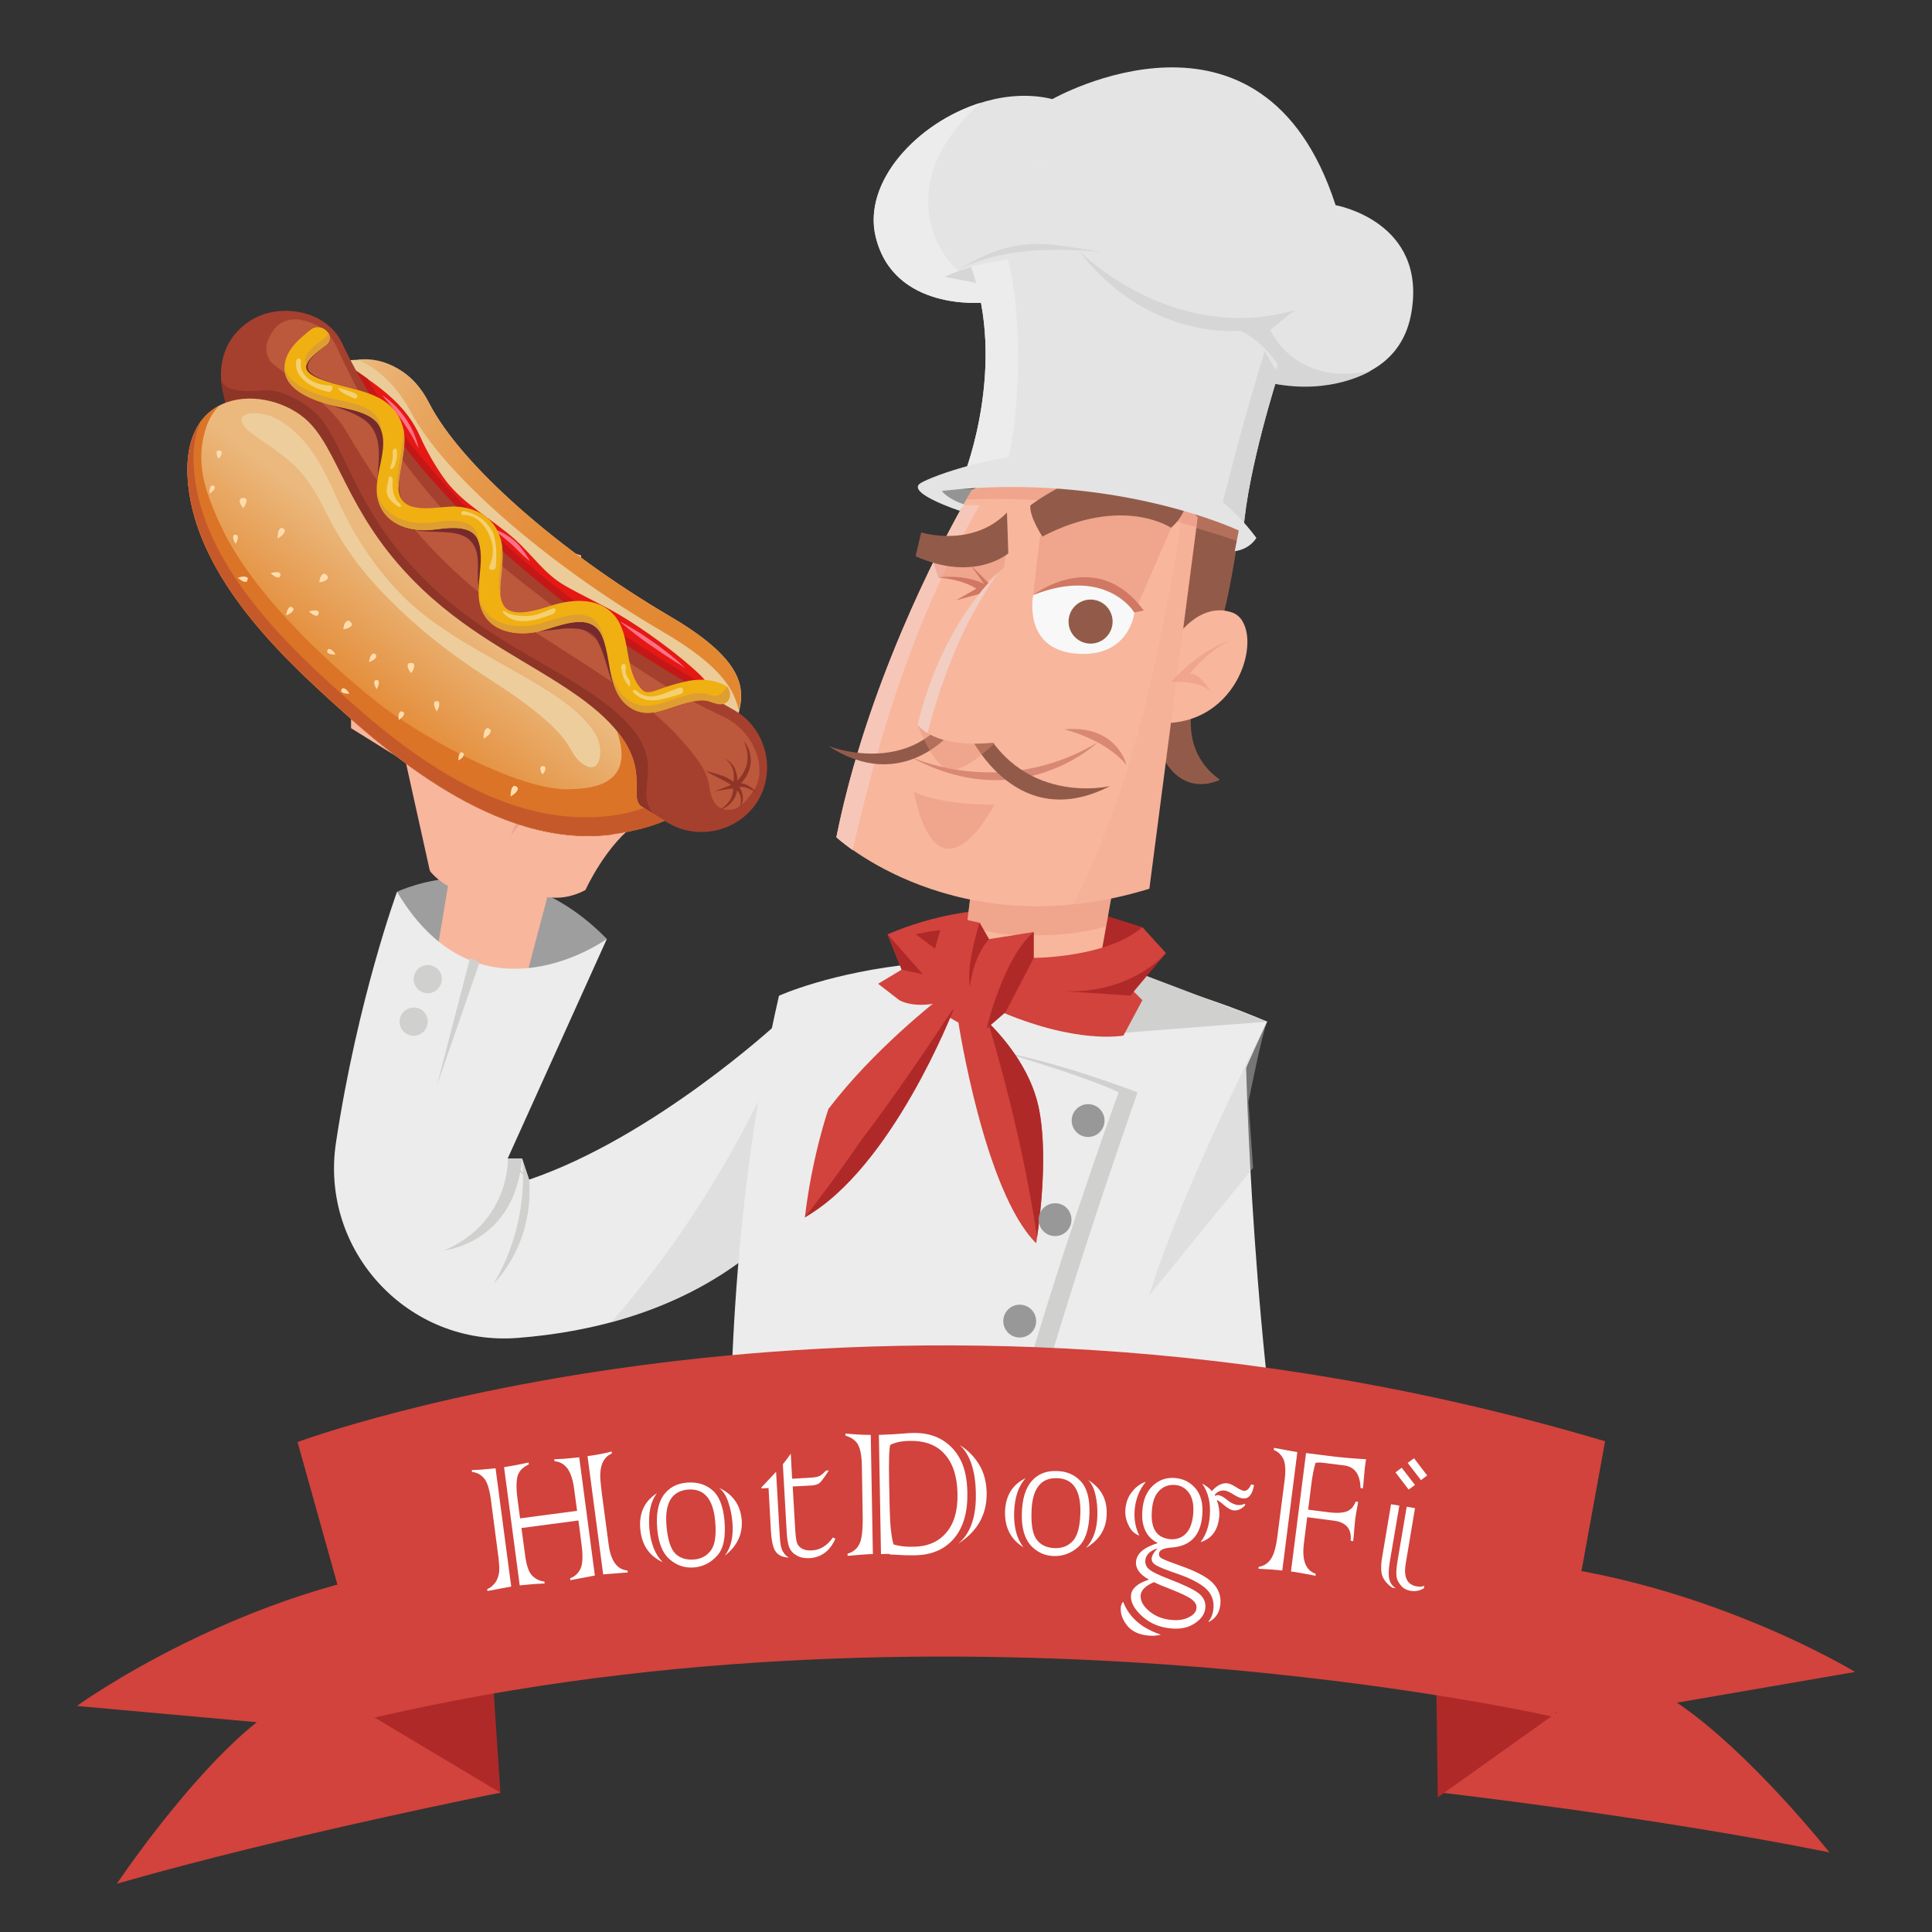 <?xml version="1.0" encoding="utf-8"?>
<!-- Generator: Adobe Illustrator 24.0.1, SVG Export Plug-In . SVG Version: 6.00 Build 0)  -->
<svg version="1.1" id="Layer_1" xmlns="http://www.w3.org/2000/svg" xmlns:xlink="http://www.w3.org/1999/xlink" x="0px" y="0px"
	 width="1000px" height="1000px" viewBox="0 0 1000 1000" style="enable-background:new 0 0 1000 1000;" xml:space="preserve">
<rect x="0" y="0" width="1000" height="1000" fill="#333333" stroke="none"/>
<style type="text/css">
	.st0{fill:#ECECEC;}
	.st1{fill:#9E9E9E;}
	.st2{fill:#F8B69D;}
	.st3{opacity:0.43;fill:#D0D0CF;}
	.st4{fill:#D0D0CF;}
	.st5{fill:#D1433C;}
	.st6{fill:#B02929;}
	.st7{opacity:0.42;fill:#E48E77;}
	.st8{fill:#E4E4E4;}
	.st9{fill:#925B49;}
	.st10{fill:#939494;}
	.st11{opacity:0.11;fill:#E48E77;}
	.st12{fill:#F6C7B9;}
	.st13{fill:#F8F8F8;}
	.st14{fill:#D6D6D6;}
	.st15{fill:#D98875;}
	.st16{fill:#D07863;}
	.st17{fill:#F2CDC2;}
	.st18{fill:#989898;}
	.st19{fill:#EDA790;}
	.st20{fill:#F4CCC2;}
	.st21{fill:#FFFFFF;}
	.st22{fill:#EBCB98;}
	.st23{fill:url(#SVGID_1_);}
	.st24{fill:url(#SVGID_2_);}
	.st25{fill:url(#SVGID_3_);}
	.st26{fill:#E51813;}
	.st27{fill:#C41818;}
	.st28{fill:#FF7189;}
	.st29{fill:#A5402E;}
	.st30{fill:#8E3527;}
	.st31{fill:#BC583C;}
	.st32{fill:url(#SVGID_4_);}
	.st33{fill:#DB7427;}
	.st34{fill:#C6592A;}
	.st35{fill:#EDCD9C;}
	.st36{fill:#762A2C;}
	.st37{fill:#F0B012;}
	.st38{fill:#DE9E32;}
	.st39{fill:#F4D070;}
	.st40{fill:#FFDCAE;}
</style>
<g>
	<g>
		<g>
			<path class="st0" d="M672,825c-24.2-123.3-27.1-276.7-27.1-276.7c-14.6,17.1-62.3,122.1-62.3,122.1c-1.6,57,8.5,105.3,20.2,141.4
				C626,815.7,649.1,820.2,672,825z"/>
			<path class="st1" d="M205.5,461.6c0,0,57.4-28.1,108.6,24.4l-41.5,49.2C272.6,535.3,198.6,517.4,205.5,461.6z"/>
			<path class="st2" d="M222.6,514.1l9.8-58.6c0,0,35.4-9.8,51.3,7.3l-17.1,64.7L222.6,514.1z"/>
			<path class="st0" d="M402,530c0,0-63.5,58.6-128.2,80.6l-11-11L314.1,486c0,0-65.9,47.6-108.6-24.4c0,0-20.3,55.2-31.6,129.8
				c-8.5,56.1,37.5,105.6,94.1,101.1c38.5-3,81.8-13.8,118.2-41.8C386.1,650.8,421.6,560.5,402,530z"/>
			<path class="st3" d="M404.8,543.7c-17.9,40.6-40.1,79.4-67.1,114.6c-6.9,9-14,17.7-21.3,26.1c24.1-6.5,48.1-17,69.8-33.6
				c0,0,28.8-73.6,20.1-110.4C405.8,541.5,405.3,542.6,404.8,543.7z"/>
			<path class="st0" d="M408.8,791.8c49.3,0.7,98.3,5.3,146.9,12.4C588,671.3,655.9,528.8,655.9,528.8
				c-146.5-62.3-252.7-13.4-252.7-13.4c-23.7,103.2-26.7,206.7-24.9,276.6C388.5,791.7,398.6,791.7,408.8,791.8z"/>
			<polygon class="st4" points="561.9,536.1 655.9,528.8 591.2,504.3 			"/>
			<path class="st4" d="M508,798.1c3.1,0.3,6.2,0.7,9.3,1C530,748,551.8,671,588.8,565.4c0,0-37.8-14.6-69.6-20.8
				c0,0,45.2,13.4,59.8,20.8C579,565.4,532.2,693.1,508,798.1z"/>
			<g>
				<path class="st5" d="M496,528.8c0,0,13.4,87.9,40.3,114.7c0,0,7.3-42.7,1.2-70.8c-6.1-28.1-31.7-48.8-31.7-48.8L496,528.8z"/>
				<path class="st6" d="M536.8,640.3c1.5-10.4,5.8-44.1,0.7-67.6c-4.3-19.6-18-35.6-26-43.5C522.3,565.7,531.1,602.7,536.8,640.3z"
					/>
				<g>
					<path class="st5" d="M507,471.4c0,0-22,1.2-47.6,12.2l7.3,18.3l-12.2,7.3l11,8.5c0,0,9.8,6.1,28.1-1.2L507,471.4z"/>
					<path class="st6" d="M483.8,490.9l-9.8-7.3c0,0,9.8-2.4,17.1-2.4C498.5,481.1,493.6,483.6,483.8,490.9z"/>
					<path class="st6" d="M591.2,479.9l-26.9-8.5l-1.2,25.6C563.2,497,582.7,492.1,591.2,479.9z"/>
					<path class="st2" d="M503.3,455.5c0,0-4.9,39.1-6.1,53.7c-1.2,14.6,56.2,19.5,69.6,2.4l9.8-54.9
						C576.6,456.7,526.5,448.2,503.3,455.5z"/>
					<path class="st7" d="M516.8,483.2c12.9,1.3,25.9,1.2,38.8-0.2c5.7-0.9,11.3-2,16.8-3.4l4.1-22.9c0,0-50-8.5-73.2-1.2
						c0,0-1.4,11-2.8,23.5C505.8,480.7,511.2,482.2,516.8,483.2z"/>
					<g>
						<path class="st8" d="M508.9,156.6c0,0-46.3,4.7-55.6-34.1s47.1-82.1,91.4-71.2c0,0,108.8-62,146.6,54.9
							c0,0,47.5,8.3,39.2,55.8c-8.3,47.5-72.1,36.4-72.1,36.4L508.9,156.6z"/>
						<path class="st0" d="M524.7,154.1c-23.7-4.1-42.6-21.9-44.2-46.7c-1.3-21.7,11.4-40.1,27-54.2c-32.9,10.3-61.1,41-54.3,69.3
							c9.3,38.8,55.6,34.1,55.6,34.1l15.1,4.2C524.2,158.5,524.5,156.3,524.7,154.1z"/>
						<path class="st0" d="M540.8,85.2c-1.3-0.5-3.1-1-5.6-1.6c1,0.2,2,0.7,2.9,1C539,84.8,539.9,85,540.8,85.2z"/>
						<path class="st9" d="M642.6,265.6c0,0-5.9,46.6-12.7,63.1c-6.8,16.5-27.6,53.8,1.5,74.9c0,0-24,13-34.1-23.4
							c-10.1-36.3,9.9-125.7,9.9-125.7S638,251.1,642.6,265.6z"/>
						<path class="st7" d="M640.5,280c1.3-8.4,2-14.4,2-14.4c-4.5-14.5-35.4-11.1-35.4-11.1s-1.3,5.6-3,14.7
							C616.4,272.3,628.5,276,640.5,280z"/>
						<path class="st2" d="M608,331c0,0,12.4-19.9,29.7-14c17.3,6,6.7,56.8-34.9,57.3L608,331z"/>
						<path class="st10" d="M505.7,264.1c0,0-22.2-8.3-18.2-10c4-1.8,24.4-0.8,24.4-0.8L505.7,264.1z"/>
						<path class="st2" d="M503,253.6c0,0-51.1,84.6-70.1,179.7c0,0,62,57.5,162,26.7l25-192.1C619.8,267.9,579.9,214.6,503,253.6z"
							/>
						<path class="st7" d="M619.2,272.8l0.6-4.9c0,0-39.9-53.3-116.9-14.3c0,0-1,1.7-2.9,4.9C540,257,580.6,261.5,619.2,272.8z"/>
						<path class="st11" d="M612.8,260.5c-1.8,13.3-4,26.5-6.4,39.6c-10.3,57-24.2,116.3-50.9,168c12.4-1.3,25.5-3.8,39.4-8.1
							l25-192.1C619.8,267.9,617.5,264.7,612.8,260.5z"/>
						<path class="st12" d="M498.5,261.5c-12.9,23-50,93.9-65.6,171.9c0,0,2.9,2.7,8.4,6.6c14.2-61.8,33.5-123.7,65.8-178.4
							C504.1,261.5,501.3,261.4,498.5,261.5z"/>
						<path class="st7" d="M538.3,277.8l-3.5,30.2c0,0,6.5,0.6,22-0.7c15.4-1.3,30.4,9.6,30.4,9.6l19-43.7
							C606.2,273.2,595,242.6,538.3,277.8z"/>
						<polygon class="st7" points="482.9,290.1 485.6,298.9 509.4,302.3 519.7,293.8 521,283.2 						"/>
						<path class="st13" d="M534.8,308c0,0,35.3-18.2,52.4,9c0,0-2.5,23.7-30.3,21.3C529.1,335.9,534.8,308,534.8,308z"/>
						<path class="st14" d="M511.1,147.5l-22.1-4.2c0,0,9.6-5.2,29.1-8.2C537.4,132.1,511.1,147.5,511.1,147.5z"/>
						<path class="st9" d="M539.5,277.7c0,0-6.8-10.4-6.2-16.1c0,0,46.1-35.6,81.8-13.9c0,0,2.9,15.4-9,25.5
							C606.2,273.2,581.2,256.1,539.5,277.7z"/>
						<path class="st8" d="M499.4,244.8c0,0,21.9-56,3.2-106.8c0,0,116.2-32.9,158.9,56.1c0,0-15.6,48.5-17.9,80.3
							C643.6,274.5,573.3,239.2,499.4,244.8z"/>
						<path class="st0" d="M520.4,244.2c1.8-7.6,3.2-15.4,4.4-23.1c2.7-22.9,2.9-46.1,0.3-69c-0.9-6-2-12-3.4-17.9
							c-11.7,1.7-19.1,3.8-19.1,3.8c18.7,50.7-3.2,106.8-3.2,106.8C506.5,244.3,513.5,244.1,520.4,244.2z"/>
						<path class="st14" d="M638,240.2c-2.5,9.5-4.9,19-7.3,28.6c8.2,3.4,12.9,5.7,12.9,5.7c2.3-31.8,17.9-80.3,17.9-80.3
							c-2.1-4.4-4.5-8.6-6.9-12.4C648.6,201.1,643.2,220.6,638,240.2z"/>
						<path class="st15" d="M470.6,391.4c0,0,47.1,23,97.5-7.1C568.1,384.3,527.8,423,470.6,391.4z"/>
						<path class="st9" d="M521.2,265.3l0.7,21.1c0,0-17.4,15.2-48,1.5l2.9-12.3C476.8,275.6,503.1,283.8,521.2,265.3z"/>
						<path class="st9" d="M505.8,370l-5.5,7.5c0,0,23.7,55.4,74.2,29.4C574.5,406.9,526.8,418.2,505.8,370z"/>
						<path class="st9" d="M489.6,372.4l3.6,5.8c0,0-26,33.2-64.4,7.9C428.8,386.2,466.7,401.1,489.6,372.4z"/>
						<path class="st7" d="M475,375c0,0,7.1,20.1,15.4,23.1c8.2,3,24.8-13.8,24.8-13.8S491,366.4,475,375z"/>
						<path class="st16" d="M485.6,298.9c0,0,13-2,23.7,3.3l-6.8-9.6l12.6,12.6l-20.2,5.5l10.4-6
							C505.4,304.8,499.5,300.1,485.6,298.9z"/>
						<path class="st2" d="M519.7,293.8c0,0-31,24.6-44.7,81.2c0,0,7.7,12.8,40.2,9.3L519.7,293.8z"/>
						<path class="st17" d="M480.1,379.5c7.7-29.7,19-58.3,36.4-82.8c-8.2,7.9-30.5,32.7-41.5,78.3C475,375,476.3,377.2,480.1,379.5
							z"/>
						<path class="st7" d="M472.9,409.7c0,0,10.9,6.7,41.7,6.8C514.7,416.6,486.3,472,472.9,409.7z"/>
						<path class="st15" d="M550.8,377.5c0,0,21.3,5,32.3,18.5C583.1,396.1,578.4,375,550.8,377.5z"/>
						
							<ellipse transform="matrix(0.251 -0.968 0.968 0.251 111.388 787.424)" class="st9" cx="564.5" cy="321.7" rx="11.4" ry="11.4"/>
						<path class="st9" d="M534.8,308"/>
						<path class="st16" d="M534.8,308c0,0,32.6-25.4,57.2,8l-4.9,1C587.2,317,572.6,293,534.8,308z"/>
						<path class="st7" d="M636.5,331.7c0,0-14.5,3.7-30.3,21.3c0,0,14.6-1.3,20.5,5.1c0,0-5.2-9.6-10.9-9.4
							C615.8,348.6,626,336.1,636.5,331.7z"/>
						<path class="st8" d="M496.8,264.4c0,0-27.1-8.9-20.8-14c6.4-5.1,118.2-47.6,174.3,28c0,0-3.1,5.8-11.2,6.9l2.1-10.7
							c0,0-64.5-30.6-153.7-20.5c0,0,2.6,4,11.6,7L496.8,264.4z"/>
						<path class="st14" d="M558.5,129.8c0,0,47.9,49,111.7,30.7l-12.7,10.2c0,0,12.3,29.7,52,21.2c0,0-20,12.8-51.1,6.5l2.9-9.9
							c0,0-7.7-12-19.3-17.3C642.1,171.1,594.2,176.7,558.5,129.8z"/>
						<path class="st14" d="M571.3,130.6c-3.8-0.6-7.6-1.2-11.3-1.8c-8.2-1.3-16.5-2.7-24.8-2.5c-15.6,0.3-28.2,6.6-41.2,14.5
							C515.9,128.1,546.7,128.1,571.3,130.6z"/>
					</g>
					<path class="st5" d="M535.1,495.8c0,0,37.8,0,56.2-15.9l12.2,13.4l-17.1,19.5l4.9,4.9l-9.8,18.3c0,0-24.4,4.9-65.9-13.4
						C515.5,522.6,505.8,498.2,535.1,495.8z"/>
					<path class="st6" d="M603.4,493.4c0,0-18.3,22-54.9,19.5l36.6,2.4L603.4,493.4z"/>
					<path class="st6" d="M510.7,532.4c0,0,4.9-41.5,24.4-50v13.4l-14.6,28.1L510.7,532.4z"/>
					<path class="st5" d="M535.1,482.4l-23.2,3.7l-4.9-8.5l-17.1-3.7c0,0-13.4,25.6-3.7,48.8c0,0,12.2,11,24.4,9.8
						C510.7,532.4,519.2,495.8,535.1,482.4z"/>
					<path class="st6" d="M507,477.5c0,0-7.3,23.2-4.9,33c0,0,1.2-14.6,9.8-24.4L507,477.5z"/>
					<polygon class="st6" points="459.4,483.6 477.7,504.3 466.7,501.9 					"/>
				</g>
				<path class="st5" d="M485,517.8c0,0-33,25.6-56.2,56.2c0,0-8.5,24.4-12.2,56.2c0,0,26.9-19.5,42.7-45.2l34.2-62.3L485,517.8z"/>
				<path class="st6" d="M444.5,591.9c-11.7,17.4-27.9,38.2-27.9,38.2c45.2-25.6,76.9-107.4,76.9-107.4H493
					C477.4,546.2,461.5,569.5,444.5,591.9z"/>
			</g>
			<path class="st18" d="M571.7,580c0,4.7-3.8,8.5-8.5,8.5c-4.7,0-8.5-3.8-8.5-8.5s3.8-8.5,8.5-8.5
				C567.9,571.5,571.7,575.3,571.7,580z"/>
			<path class="st18" d="M554.6,631.3c0,4.7-3.8,8.5-8.5,8.5c-4.7,0-8.5-3.8-8.5-8.5c0-4.7,3.8-8.5,8.5-8.5
				C550.8,622.7,554.6,626.6,554.6,631.3z"/>
			<path class="st18" d="M536.3,683.8c0,4.7-3.8,8.5-8.5,8.5s-8.5-3.8-8.5-8.5s3.8-8.5,8.5-8.5S536.3,679.1,536.3,683.8z"/>
			<path class="st18" d="M521.7,743.6c0,4.7-3.8,8.5-8.5,8.5c-4.7,0-8.5-3.8-8.5-8.5s3.8-8.5,8.5-8.5
				C517.8,735.1,521.7,738.9,521.7,743.6z"/>
			<g>
				<path class="st2" d="M222.5,450.8l-13.2-59.6c0,0,27.6-39.7,69.5-23.2l17.7,60.7L222.5,450.8z"/>
				<path class="st19" d="M313.5,430.4c-11.6-12.7-21.9-26.5-29.6-41.7c-6.1,7.4-9.4,18.2,3,31.4c-0.8-0.6-2-1.1-3.5-1.2
					c0.5,0.4,1.1,0.8,1.7,1.3c3.7,2.8,5.1,4.2,7.9,7.9c1.7,2.2,3.4,4.2,4.6,6.6c1.7,3.4,3.3,7,4.4,10.8c0.3,1.2,0.6,2.4,0.8,3.7
					c3.2-5.2,7.6-11.4,12.9-16.8C314.8,431.8,314.1,431.1,313.5,430.4z"/>
				<path class="st2" d="M222.5,450.8c0,0,16.5,22.1,44.1,5.5c0,0,15.4,15.4,36.4,4.4c0,0,11-24.3,27.6-35.3
					c0,0-20.6-18.8-25.4-39.2c-1-4-5.7-5.7-8.9-3.1c-8.9,7.1-19.7,21-0.9,39c0,0-5.5-9.9-21,5.5L222.5,450.8z"/>
				<path class="st19" d="M264.4,433.1c0,0,8.8-16.5,27.6-15.4l-7.7-6.6C284.3,411.1,268.8,415.5,264.4,433.1z"/>
				<path class="st20" d="M305.2,386.2c0,0-6.5-0.5-11,8.3c0,0,2.2,13.2,8.8,16.5l11-5.5L305.2,386.2z"/>
				<path class="st2" d="M278.8,340.4c0,0-12.1,44.1,27.6,32c0,0-8.8-24.3-2.2-41.9l-23.2-7.7l-15.4,6.6l-3.3,37.5L278.8,340.4z"/>
				<path class="st2" d="M284.3,340.4l-0.5,48.3l-21.6-21.8l7.7-28.7C269.9,338.2,277.7,328.3,284.3,340.4z"/>
				<path class="st19" d="M278.8,368c0,0-7.7-9.9,0-27.6c0,0-17.7,26.5,4.4,38.6l1.1-7.7L278.8,368z"/>
				<path class="st20" d="M288.7,366.9c0,0-4.4-7.7-1.1-15.4h13.2l3.3,16.5C304.1,368,295.3,370.2,288.7,366.9z"/>
				<path class="st2" d="M262.2,366.9l-7.7-38.6l5.5-16.5c0,0,39.7,15.4,40.8-24.3c0,0-37.5-14.3-61.8,14.3l-9.9,30.9l13.2,40.8
					C242.4,373.5,253.4,373.5,262.2,366.9z"/>
				<path class="st2" d="M240.1,369.1L223.6,336l3.3-27.6c0,0,30.9-12.1,14.3-40.8c0,0-16.5,0-35.3,25.4l-5.5,40.8l23.2,51.8
					C223.6,385.7,237.9,385.7,240.1,369.1z"/>
				<path class="st2" d="M222.5,376.9l-24.3-12.1c0,0,13.2-23.2-16.5-35.3v47.4l32,19.9C213.7,396.7,223.6,385.7,222.5,376.9z"/>
				<path class="st19" d="M218.1,384.6c0,0,24.3-18.8,53-15.4C271,369.1,235.7,355.9,218.1,384.6z"/>
				<path class="st19" d="M249,306.3c0,0,14.3,15.4,35.3,7.7c0,0-27.6-1.1-34.2-14.3L249,306.3z"/>
				<path class="st19" d="M254.5,328.3c0,0-6.6,6.6-16.5,4.4L254.5,328.3z"/>
				<path class="st19" d="M215.9,309.6c0,0,22.1,1.1,28.7-18.8C244.6,290.8,232.4,308.5,215.9,309.6z"/>
				<path class="st19" d="M209.3,337.1c0,0,7.7,3.3,14.3-1.1L209.3,337.1z"/>
				<path class="st19" d="M190.5,371.3c0,0,14.3-6.6,11-22.1L190.5,371.3z"/>
				<path class="st19" d="M209.3,371.3l-6.6,11C202.6,382.4,210.4,382.4,209.3,371.3z"/>
			</g>
			<polygon class="st0" points="273.8,610.5 270.2,599.6 262.9,599.6 			"/>
			<path class="st4" d="M270.2,599.6c0,0,4.9,31.7-14.6,64.7c0,0,20.8-19.5,18.3-53.7L270.2,599.6z"/>
			<path class="st4" d="M262.9,599.6c0,0,1.2,33-33,47.6c0,0,36.6-3.7,40.3-47.6H262.9z"/>
			<path class="st4" d="M228.7,506.8c0,4-3.3,7.3-7.3,7.3c-4,0-7.3-3.3-7.3-7.3c0-4,3.3-7.3,7.3-7.3
				C225.4,499.5,228.7,502.7,228.7,506.8z"/>
			<path class="st4" d="M221.4,528.8c0,4-3.3,7.3-7.3,7.3c-4,0-7.3-3.3-7.3-7.3c0-4,3.3-7.3,7.3-7.3
				C218.1,521.4,221.4,524.7,221.4,528.8z"/>
			<polygon class="st4" points="243.3,495.8 226.2,561.7 248.2,498.2 			"/>
		</g>
		<path class="st3" d="M655.9,528.8c0,0-43.9,85.5-61,141.6l53.7-65.9l-2.4-34.2C646.2,570.3,653.5,533.6,655.9,528.8z"/>
	</g>
	<g>
		<path class="st5" d="M259,927.9c0,0-109.1,21.5-198.5,47.1c0,0,36.9-55.2,72.4-83.6L39.8,883c0,0,85.5-62.1,190.1-73.6L259,927.9z
			"/>
		<path class="st5" d="M745.3,927.8c0,0,110.5,12.6,201.6,31c0,0-41.2-52.1-78.9-77.5l92.2-15.9c0,0-90.2-55-195.4-58.1L745.3,927.8
			z"/>
		<polygon class="st6" points="193.9,889 259,927.9 253,837.7 		"/>
		<polygon class="st6" points="805.9,886.3 744.2,930.3 743,840 		"/>
		<path class="st5" d="M154,746.4c0,0,300.9-112.3,676.8-0.4l-26,142.8c0,0-305.8-70.7-610.9,0.2L154,746.4z"/>
		<g>
			<path class="st21" d="M256.5,760l8.1,61.2l-12.3,2.3l-0.1-1c1.8-0.7,3.2-2,4.4-3.7c1-1.6,1.6-3.5,1.8-5.5c0.1-2-0.1-5.4-0.8-10.2
				l-3.5-26.8c-0.8-5.7-2-9.5-3.7-11.3c-1.7-1.9-3.7-2.9-6.1-3.1l-0.1-1C246.4,760.9,250.6,760.6,256.5,760z M299.8,754.3l8.1,61.2
				c-1.7,0.3-5.9,1.1-12.7,2.4l-0.1-1c2.3-0.8,4.1-2.4,5.3-4.8s1.4-6.7,0.6-12.8l-1.6-12.3l-29.5,3.9l1.9,14.1c0.7,5.5,2,9,3.8,10.7
				c1.8,1.7,3.9,2.7,6.2,2.9l0.1,1c-4.9,0.2-9.2,0.6-12.9,1l-8.1-61.2c3.4-0.5,7.7-1.3,12.7-2.4l0.1,1c-2.9,1.3-4.8,3.1-5.7,5.7
				c-0.8,2.5-0.9,6.7-0.1,12.5l1.3,9.7l29.5-3.9l-1.5-11.1c-0.6-4.8-1.8-8.4-3.4-10.7c-1.7-2.3-3.9-3.6-6.8-3.9l-0.1-1
				C291.1,755.2,295.4,754.8,299.8,754.3z M312.2,814.9l-8.1-61.2c4.2-0.6,8.4-1.3,12.5-2.4l0.1,1c-4.7,2-6.7,7.1-5.8,15.1l0.6,5.5
				l3.5,26.3c1.1,8.7,4.4,13.2,9.8,13.7l0.1,1C317.5,814.5,313.2,814.8,312.2,814.9z"/>
			<path class="st21" d="M340,772.9c-3.3,4.3-4.5,10.4-3.9,18.2c0.7,7.8,3,13.7,7,17.5c-7.1-3.2-11-9-11.7-17.3
				C330.7,783.1,333.6,777,340,772.9z M340.2,791.4c-0.7-7.5,0.4-13.3,3.1-17.3c2.8-4,6.9-6.3,12.3-6.7c5.1-0.4,9.4,0.8,13,3.8
				c3.6,3,5.7,8.3,6.4,16c0.7,8.4-0.5,14.4-3.8,18c-3.3,3.7-7.3,5.7-11.9,6.1c-4.8,0.4-9-1-12.7-4.2
				C343,804,340.8,798.7,340.2,791.4z M345,790c0.6,7.1,2.2,11.8,4.6,14.2c2.4,2.3,5.6,3.3,9.6,3c3.8-0.3,6.7-1.9,8.8-4.8
				c2.1-2.8,2.8-7.8,2.2-14.8c-1-11.8-5.8-17.3-14.2-16.6C347.6,771.8,343.9,778.1,345,790z M375.2,805.2c3.2-4.3,4.5-10,3.9-17.2
				c-0.3-3.9-1.1-7.4-2.2-10.7c-1.2-3.4-2.8-5.8-4.8-7.2c7.1,3.2,11.1,8.7,11.8,16.5C384.5,794,381.6,800.2,375.2,805.2z"/>
			<path class="st21" d="M399,792l-1.2-21.8l-3.7,0.2l0-0.5l7.6-8.1l1.9,33.3c0.2,3.8,0.7,6.5,1.6,7.9c0.8,1.5,1.9,2.6,3.2,3.2
				c-3.2-0.1-5.5-1.1-6.9-3.1C400.1,801.2,399.3,797.4,399,792z M409.3,752.4l0.7,13l10-0.6c1.8-0.1,3.2-0.4,4.1-0.8
				c1-0.5,2.1-1.4,3.4-2.8l1.5-0.1c-2.2,3.5-3.8,5.6-4.7,6.4c-0.9,0.8-2.4,1.3-4.4,1.4l-9.6,0.5l1.3,22.3c0.2,3.3,0.5,5.6,0.9,6.8
				c0.4,1.2,1.2,2.2,2.5,3c1.3,0.8,3,1.1,5.2,1c4.3-0.2,8-2.5,10.9-6.7l1.3,0.6c-2.8,6.4-7.3,9.7-13.4,10.1
				c-2.6,0.1-4.8-0.3-6.7-1.4c-1.9-1.1-3.1-2.5-3.8-4.2c-0.7-1.8-1.1-4.4-1.3-7.8l-2-35.2C406.6,756.2,408,754.3,409.3,752.4z"/>
			<path class="st21" d="M450.7,742.7l1.1,61.7c-2.8,0-7.1,0.4-13.1,0.9l0-1.1c3-0.9,5.1-2.7,6.3-5.4c1.2-2.6,1.7-8,1.5-16.1
				l-0.4-24.2c-0.1-5-0.8-8.6-2-10.8c-1.3-2.2-3.4-3.7-6.5-4.6l0-1.1C442.7,742.5,447.1,742.7,450.7,742.7z M459.6,804.3l-3.6,0.1
				l-1.1-61.7c5.4-0.2,9.2-0.4,11.3-0.6c3.2-0.3,5.5-0.4,6.7-0.4c5.9-0.1,10.9,1.2,15.1,3.8c4.2,2.7,7.3,6.2,9.4,10.6
				c2.1,4.3,3.2,9.8,3.3,16.5c0.2,10.2-2.1,18-6.9,23.7c-4.8,5.6-11.4,8.5-19.8,8.7c-3.9,0.1-8.3-0.1-13.3-0.4
				C460.5,804.3,460.1,804.3,459.6,804.3z M460.8,747.9c-0.6,1.8-0.8,7.9-0.6,18.5l0.3,14.3c0.2,8.6,0.8,14.8,2,18.7
				c3,0.9,6.5,1.3,10.3,1.2c7.2-0.1,12.9-2.5,16.9-7.2c4.1-4.7,6.1-11.5,5.9-20.4c-0.2-8.7-2.3-15.5-6.6-20.3
				c-4.2-4.8-10.4-7.1-18.4-6.9C466.5,745.9,463.2,746.6,460.8,747.9z M495.8,799.1c6.4-5.1,9.5-13.7,9.3-26
				c-0.2-12-3-20.3-8.4-25.2c4.5,2.8,7.9,6.4,10.3,10.5s3.6,9,3.7,14.4C510.8,784.1,505.8,792.8,495.8,799.1z"/>
			<path class="st21" d="M530.9,765.1c-3.7,3.9-5.7,9.8-6,17.6c-0.2,7.8,1.4,13.9,4.9,18.2c-6.6-4-9.8-10.2-9.6-18.6
				C520.5,774.1,524.1,768.3,530.9,765.1z M528.9,783.4c0.2-7.6,1.9-13.2,5.1-16.8c3.2-3.7,7.6-5.4,13-5.2c5.1,0.1,9.2,1.9,12.4,5.3
				c3.2,3.4,4.7,8.9,4.5,16.6c-0.2,8.4-2.2,14.2-5.8,17.4c-3.7,3.3-7.9,4.8-12.6,4.7c-4.8-0.1-8.8-2-12.1-5.6
				C530.3,796.2,528.7,790.8,528.9,783.4z M533.9,782.6c-0.2,7.1,0.7,12,2.9,14.6c2.1,2.6,5.2,4,9.2,4.1c3.8,0.1,6.9-1.1,9.3-3.7
				c2.4-2.6,3.7-7.4,3.9-14.4c0.3-11.8-3.7-17.9-12.1-18.1C538.6,764.8,534.2,770.7,533.9,782.6z M562.1,801.2
				c3.7-3.9,5.7-9.5,5.9-16.6c0.1-3.9-0.2-7.5-1-10.9c-0.8-3.5-2.1-6.1-3.9-7.7c6.7,4,10,9.9,9.7,17.8
				C572.7,791.2,569.1,797.1,562.1,801.2z"/>
			<path class="st21" d="M581.3,829c3.1,8.1,9.6,13.8,19.6,17.1c-2,0.5-4.1,0.7-6.2,0.5c-5-0.4-8.7-2.1-11.2-5.1
				c-2.5-3.1-3.6-6.2-3.4-9.4C580.1,831.2,580.5,830.1,581.3,829z M593.1,767c-3.4,4-5.3,8.9-5.8,14.5c-0.4,4.9,0.4,9.3,2.4,13.3
				c-2.4-0.8-4.2-2.5-5.5-5.2c-1.4-2.7-1.9-5.4-1.7-8.4c0.3-3.6,1.4-6.6,3.5-9.1C588,769.5,590.4,767.8,593.1,767z M594.7,817.6
				c-4.7-2.6-7-5.7-6.7-9.2c0.3-4.3,4.1-7.5,11.3-9.7c-6-3-8.7-8.7-8-17c0.4-5.5,2.2-9.7,5.4-12.7c3.2-3,6.9-4.3,11.3-4
				c4.5,0.3,8.1,2.2,10.9,5.5c2.7,3.3,3.9,7.9,3.4,13.7c-0.8,10.5-6.1,16.1-15.9,16.8c-4.2,0.3-6.4,1.3-6.5,3.2
				c-0.1,1.1,0.4,1.9,1.6,2.5c1.2,0.7,4.3,1.9,9.4,3.7c8,2.8,13.5,5.7,16.6,8.7c3.1,3.1,4.5,6.7,4.2,10.9c-0.3,4.4-2.3,7.6-6,9.5
				l-0.2-0.2c1.5-1.8,2.4-4.2,2.6-7c0.3-4.1-1.1-7.5-4.1-10.2c-3.1-2.7-7.9-5.2-14.3-7.4c-6.1-2.1-9.9-3.6-11.4-4.6
				c-1.6-0.9-2.3-2.1-2.2-3.5c0.1-1.4,1.1-3.2,3.1-5.2c-4.1,1.3-6.2,3.5-6.4,6.4c-0.1,1.7,0.5,3.2,1.9,4.4c1.4,1.3,4.7,2.9,10.1,5
				c7.8,3,12.9,5.4,15.5,7.4c2.6,2,3.8,4.5,3.6,7.4c-0.2,3.2-2,5.9-5.3,8.1c-3.3,2.3-7.3,3.2-12.2,2.8c-6-0.5-11-2.5-15.2-6.3
				s-6.1-7.4-5.8-10.9C585.7,822.2,588.8,819.5,594.7,817.6z M597.3,818.9c-4.4,1.9-6.7,4.2-6.9,6.8c-0.2,2.8,1.2,5.5,4.4,8.2
				c3.2,2.7,7.2,4.3,12,4.6c3.4,0.3,6.3-0.2,8.7-1.5c2.4-1.2,3.7-2.8,3.8-4.8c0.1-1.6-0.7-3-2.5-4.4c-1.7-1.3-5.2-3-10.3-5
				C602.1,821.1,599,819.8,597.3,818.9z M596.2,782c-0.7,9.2,2.5,14.1,9.7,14.7c3.2,0.2,5.9-0.8,8-3c2.1-2.2,3.3-5.6,3.7-10.1
				c0.4-4.8-0.4-8.4-2.2-10.9c-1.8-2.5-4.3-3.9-7.3-4.1c-3.1-0.2-5.8,0.7-8,2.9C597.8,773.7,596.5,777.2,596.2,782z M647.6,768.3
				l1.5,0.4c-0.9,4.8-2.7,7.1-5.6,6.9c-1.4-0.1-3.1-0.8-5.1-2.1c-1.9-1.2-3.5-1.9-4.6-2c-2.1-0.2-3.8,0.6-5.1,2.3l0.1,0.4
				c0.8-0.3,1.5-0.4,1.8-0.3c1.2,0.1,2.9,1,5.1,2.9c1.7,1.3,3.5,2.1,5.2,2.2c1.2,0.1,2.3-0.1,3.3-0.7l0.4,0.7
				c-1.8,2-3.8,2.9-5.9,2.8c-1.5-0.1-3.2-1.1-5.2-2.8c-1.5-1.3-2.7-2.2-3.7-2.6c1.1,2.9,1.5,5.7,1.3,8.3c-0.6,7.2-3.8,11.7-9.7,13.5
				c2.8-3.6,4.4-8.2,4.8-13.7c0.5-6.6-0.8-12.1-4-16.6c2.3,1.2,4,2.5,5,3.9c2.6-2.9,5.2-4.2,7.7-4.1c1.4,0.1,3,0.8,4.8,2
				c1.9,1.2,3.4,1.9,4.3,2C645.4,771.6,646.6,770.6,647.6,768.3z"/>
			<path class="st21" d="M671.5,751.6l-7.8,61.3c-3.4-0.4-7.5-0.7-12.3-0.9l0.1-1c2.8-0.5,4.9-1.9,6.4-4.2c1.5-2.3,2.6-6.2,3.3-11.8
				l3.7-28.7c0.7-5.3,0.4-9-0.7-11.3c-1.2-2.2-2.8-3.7-4.9-4.5l0.1-1.1C663.5,750.2,667.5,750.9,671.5,751.6z M670.5,813.7l-2.3-0.3
				l7.8-61.3l14.4,1.8c4.2,0.5,9.7,1,16.7,1.4c-0.2,1-0.4,2.3-0.6,3.9c-0.1,0.9-0.3,2.7-0.5,5.3c-0.2,2.8-0.4,4.3-0.4,4.4l-0.2,1.5
				l-1.2-0.2c-0.2-7.1-3-11-8.5-11.7l-11.3-1.4c-1.3-0.2-2.4-0.1-3.5,0.1c-0.9,3-1.7,7.1-2.3,12.2l-1.5,12l10.2,1.3
				c4.4,0.6,7.6,0.4,9.8-0.4c2.1-0.8,3.6-2.5,4.6-5.1l1.3,0.2c-0.8,4.2-1.3,7-1.5,8.6c-0.1,1-0.3,2.6-0.5,5
				c-0.1,2.2-0.3,3.8-0.4,4.8l-0.2,1.9l-1.3-0.2c0.6-6.1-2.3-9.6-8.7-10.4l-13.8-1.8l-1.7,13.5c-1.1,8.8,0.9,14,6.1,15.8l-0.1,1
				C675.4,814.6,671.9,813.9,670.5,813.7z"/>
			<path class="st21" d="M715.5,805.4l4.5-26.8l4.3,0.7l-4.9,28.8c-0.7,4.2-0.8,7.3-0.3,9.3c0.5,2,1.6,3.6,3.4,4.7l-1.8-0.3
				c-2.4-1.6-4.1-3.5-5.1-5.8C714.7,813.7,714.6,810.2,715.5,805.4z M725.5,759.7l6.9,8.9l-3.3,2.4l-6.8-8.9L725.5,759.7z
				 M723.4,807.7l4.7-27.8l4.3,0.7l-4.8,28.7c-1.2,7,0.7,10.9,5.6,11.8c1.6,0.3,2.9,0.2,4-0.3l-0.2,1.3c-2.2,1.3-4.5,1.7-6.9,1.3
				c-2.2-0.4-3.9-1.3-5.1-2.9c-1.4-1.6-2.1-3.3-2.2-4.9C722.6,813.9,722.8,811.3,723.4,807.7z M731.9,754.8l6.8,8.9l-3.2,2.4
				l-6.9-8.9L731.9,754.8z"/>
		</g>
	</g>
</g>
<g>
	<g>
		<path class="st22" d="M379.4,386.6c-2.9-17.8,24.9-33.9-32.5-67.5c-57.4-33.7-108.5-78.6-124.8-110.5
			c-16.3-31.9-46.7-20.5-59.4-19.9C201.4,274.2,379.4,386.6,379.4,386.6z"/>
		<g>
			
				<linearGradient id="SVGID_1_" gradientUnits="userSpaceOnUse" x1="-293.194" y1="278.867" x2="-292.12" y2="278.867" gradientTransform="matrix(-0.871 -0.491 -0.491 0.871 261.322 -0.962)">
				<stop  offset="0" style="stop-color:#E38730"/>
				<stop  offset="0.308" style="stop-color:#E38933"/>
				<stop  offset="0.512" style="stop-color:#E48E3C"/>
				<stop  offset="0.685" style="stop-color:#E6984B"/>
				<stop  offset="0.842" style="stop-color:#E8A660"/>
				<stop  offset="0.987" style="stop-color:#EBB77B"/>
				<stop  offset="1" style="stop-color:#EBB97E"/>
			</linearGradient>
			<path class="st23" d="M379.2,384.7c0,0.6,0.1,1.2,0.2,1.8c0,0-0.2-0.1-0.5-0.3C379,385.8,379.1,385.2,379.2,384.7z"/>
			
				<linearGradient id="SVGID_2_" gradientUnits="userSpaceOnUse" x1="-286.824" y1="228.009" x2="-25.455" y2="228.009" gradientTransform="matrix(-0.871 -0.491 -0.491 0.871 261.322 -0.962)">
				<stop  offset="0" style="stop-color:#E38730"/>
				<stop  offset="0.308" style="stop-color:#E38933"/>
				<stop  offset="0.512" style="stop-color:#E48E3C"/>
				<stop  offset="0.685" style="stop-color:#E6984B"/>
				<stop  offset="0.842" style="stop-color:#E8A660"/>
				<stop  offset="0.987" style="stop-color:#EBB77B"/>
				<stop  offset="1" style="stop-color:#EBB97E"/>
			</linearGradient>
			<path class="st24" d="M342.9,326.9C283.3,292,230,245.8,212.7,213.3c-5.8-10.8-14.9-21.9-27.7-27.1c14.2-1.9,29,6.6,37,22.3
				c16.3,31.9,67.4,76.8,124.8,110.5c37.5,22,38.6,36.5,35.7,48.8C380,357.7,374.6,345.4,342.9,326.9z"/>
			
				<linearGradient id="SVGID_3_" gradientUnits="userSpaceOnUse" x1="-124.634" y1="251.485" x2="-77.109" y2="251.485" gradientTransform="matrix(-0.871 -0.491 -0.491 0.871 261.322 -0.962)">
				<stop  offset="0" style="stop-color:#E38730"/>
				<stop  offset="0.308" style="stop-color:#E38933"/>
				<stop  offset="0.512" style="stop-color:#E48E3C"/>
				<stop  offset="0.685" style="stop-color:#E6984B"/>
				<stop  offset="0.842" style="stop-color:#E8A660"/>
				<stop  offset="0.987" style="stop-color:#EBB77B"/>
				<stop  offset="1" style="stop-color:#EBB97E"/>
			</linearGradient>
			<path class="st25" d="M243.4,284.6c-12.4-11-24.4-22.5-35.4-34C219.3,262.1,231.2,273.5,243.4,284.6z"/>
		</g>
		<path class="st26" d="M373.1,369.5c-3.9-8.9-4.1-13.8-11.1-20.5c-10.9-10.4-28.8-23.4-41.8-31c-9-5.3-18.4-9.5-27.5-14.7
			c-11-6.2-17.2-16.2-26.6-24.5c-11.1-9.8-25.8-17.7-34.9-29.4c-5.2-6.8-10.4-15.9-13.8-23.6c-7.1-15.7-19.2-24.3-32.6-33.5
			c-2.9-2-11.8-8.6-15.2-4.4c-4.3,5.3,7.1,20.8,9.5,24.7c26.1,41.3,61.8,78.3,98,110.9c15.8,14.2,32.6,28.3,51.3,38.5
			c10.1,5.5,21.4,10,33.1,9.1C365.4,370.8,369.4,370.4,373.1,369.5L373.1,369.5z"/>
		<path class="st27" d="M328.4,361.9c-18.8-10.2-35.5-24.3-51.3-38.5c-36.2-32.5-71.9-69.6-98-110.9c-2.5-3.9-13.8-19.3-9.5-24.7
			c3.4-4.2,12.2,2.4,15.2,4.4c1.8,1.3,3.7,2.5,5.4,3.8c6.9,11.9,14.5,23.4,22.8,34.4c23.4,29.4,51,55.2,80.8,78.1
			c23.7,17.5,48.5,33.1,74,47.9c2,3.8,3,7.7,5.3,13.1c-3.8,0.9-7.7,1.3-11.6,1.6C349.8,371.9,338.6,367.5,328.4,361.9z"/>
		<path class="st28" d="M354.7,345.9c0,0-0.4-0.5-1.3-1.3c-0.8-0.8-2-1.9-3.5-3.2c-1.5-1.3-3.3-2.7-5.2-4.2c-1-0.7-2-1.5-3-2.3
			c-1-0.7-2.1-1.5-3.2-2.3c-1.1-0.7-2.1-1.5-3.2-2.2c-1-0.7-2.1-1.4-3.1-2.1c-2-1.3-4-2.5-5.7-3.5c-3.4-2-5.7-3.2-5.7-3.2
			s0.5,0.4,1.3,1.2c0.9,0.8,2.1,1.8,3.6,3c1.5,1.2,3.3,2.6,5.3,4.1c1,0.7,2,1.5,3,2.2c1,0.7,2.1,1.5,3.2,2.2
			c2.1,1.5,4.3,2.9,6.3,4.3c1,0.7,2,1.3,2.9,1.9c0.9,0.6,1.8,1.2,2.6,1.7c0.8,0.5,1.6,1,2.3,1.4c0.7,0.4,1.3,0.8,1.7,1.1
			C354.2,345.6,354.7,345.9,354.7,345.9z"/>
		<path class="st28" d="M274.3,290.4c0,0-0.7-1.4-2.1-3.4c-0.6-1-1.5-2.1-2.4-3.3c-0.5-0.6-0.9-1.2-1.5-1.8
			c-0.5-0.6-1.1-1.2-1.7-1.7c-0.6-0.5-1.2-1-1.8-1.5c-0.6-0.5-1.3-0.9-1.9-1.3c-1.3-0.8-2.5-1.5-3.6-2c-1.1-0.5-2-0.9-2.7-1.1
			c-0.7-0.2-1.1-0.3-1.1-0.3s0.3,0.3,0.8,0.7c0.5,0.4,1.3,1,2.2,1.8c0.9,0.7,2,1.6,3.1,2.5c1.1,0.9,2.3,1.9,3.4,2.9
			c1.1,1,2.2,2.1,3.2,3.1c1,1,2,2,2.9,2.8C273,289.5,274.3,290.4,274.3,290.4z"/>
		<path class="st28" d="M216.6,232c0,0-0.1-0.5-0.3-1.4c-0.1-0.5-0.2-1-0.4-1.6c-0.1-0.3-0.2-0.6-0.3-1c-0.1-0.3-0.3-0.7-0.4-1.1
			c-0.3-0.8-0.6-1.6-0.9-2.4c-0.3-0.9-0.8-1.7-1.2-2.6c-0.5-0.9-0.9-1.8-1.5-2.7c-0.6-0.9-1.1-1.8-1.7-2.7c-0.6-0.9-1.3-1.7-1.9-2.5
			c-0.6-0.9-1.3-1.6-2-2.4c-0.7-0.7-1.3-1.5-2-2.1c-0.7-0.6-1.3-1.2-1.9-1.7c-0.3-0.3-0.6-0.5-0.9-0.8c-0.3-0.2-0.6-0.4-0.8-0.6
			c-0.5-0.4-1-0.7-1.4-1c-0.8-0.5-1.2-0.8-1.2-0.8s0.3,0.4,0.9,1.1c0.3,0.4,0.7,0.8,1.1,1.3c0.4,0.5,0.9,1,1.4,1.6
			c0.5,0.6,1,1.3,1.6,1.9c0.6,0.7,1.1,1.5,1.7,2.2c0.6,0.8,1.2,1.6,1.8,2.4c0.6,0.8,1.2,1.7,1.8,2.5c0.6,0.9,1.1,1.7,1.7,2.6
			c0.6,0.8,1.1,1.7,1.6,2.5c0.5,0.8,1,1.6,1.5,2.4c0.4,0.8,0.8,1.5,1.2,2.2c0.4,0.7,0.8,1.3,1,1.9c0.3,0.6,0.6,1.1,0.8,1.5
			C216.3,231.6,216.6,232,216.6,232z"/>
		<g>
			<path class="st29" d="M346.6,426.4C256.8,375.7,168,311.1,120.9,216.5c-0.8-1.6-1.6-3.3-2.4-4.9c-7.9-16.6-4.8-36.4,12.2-46.3
				c14.9-8.7,38.4-4.5,46.3,12.2c10,21,22.3,40.7,36.5,59.1c-1.8-2.3-3.6-4.6-5.4-6.9c24.9,32.1,54.7,59.9,87,84.4
				c-2.4-1.8-4.8-3.6-7.2-5.5c29.1,22,60.2,41,92,58.9c16.1,9.1,21.9,30,12.9,46.1C383.7,429.6,362.7,435.4,346.6,426.4L346.6,426.4
				z"/>
		</g>
		<path class="st30" d="M167.1,218c13.5,18.5,18.8,49.8,55.8,85c27.1,25.7,56.5,38.3,81.5,54.8c51,33.6,20.2,48.3,34.3,64l-22,10.2
			c-60.4,7.7-117.9-43.9-148.6-72c-26-23.8-66-63.2-70.7-108.9c-2.5-24.6,23.1-27.5,19.6-41.1c-2.1-8.3-2.5-13-2.5-13
			c1.4,3.2,5.9,6.5,21.6,5.1C147.2,200.9,161.9,210.7,167.1,218z"/>
		<g>
			<path class="st31" d="M155.1,165.4c-3.9-0.6-9.8,0.5-13.1,4.9c-3.6,4.9-5.9,10.2-2.3,16.4c2.2,3.7,29.8,19.8,39.3,36.2
				c11.5,19.6,24.1,38.4,39.3,55.4c16.1,18,34.1,33.3,54.4,46.2c17.4,11.1,34.1,21.6,51.1,33.3c2.7,1.9,6,4.3,8.4,6.2
				c4.7,3.9,13.7,11.4,18.2,16.5c5.9,6.7,15.3,16.5,16.6,25.8c1.3,9.9,5.1,13.9,12.5,12.6c4.8-0.9,9.5-8.1,10.5-9.6
				c7.6-10.6,0.8-30.7-15.7-38.4c-23.6-11-45.9-24.6-80.5-51.3c-32.3-24.9-54.1-40.4-81.7-76.5c-20.7-27-28.7-44.1-38.1-64
				C170,170.7,164.1,167.3,155.1,165.4z M325,357.8C324,357,324.4,357.3,325,357.8L325,357.8z"/>
		</g>
		<path class="st30" d="M367.2,399.5c0.7,0.2,1.4,0.4,2.1,0.6c0.7,0.2,1.4,0.4,2.1,0.6c0.7,0.2,1.4,0.5,2.1,0.7
			c1.4,0.5,2.8,1.1,4.1,1.9c0.7,0.4,1.3,0.8,1.9,1.3c0,0,0,0,0.1,0.1c0-0.2,0.1-0.3,0.1-0.5c0-0.4,0.1-0.8,0.1-1.2
			c0-0.4,0-0.9,0-1.4c0-0.5,0-1-0.1-1.5c-0.1-0.5-0.1-1.1-0.3-1.5l-0.2-0.8l-0.3-0.7c-0.2-0.4-0.5-0.9-0.7-1.3
			c-0.5-0.8-1.1-1.5-1.7-2.1c-0.3-0.3-0.6-0.5-0.8-0.7c-0.2-0.2-0.5-0.4-0.7-0.5c-0.4-0.3-0.6-0.4-0.6-0.4s0.2,0.1,0.7,0.4
			c0.2,0.1,0.5,0.2,0.7,0.4c0.3,0.2,0.6,0.4,0.9,0.6c0.7,0.5,1.4,1.1,2.1,1.9c0.3,0.4,0.7,0.8,1,1.3l0.4,0.7l0.3,0.7
			c0.2,0.6,0.3,1.1,0.5,1.6c0.2,0.5,0.3,1.1,0.4,1.6c0.1,0.5,0.2,1,0.2,1.5c0,0.4,0,0.8,0.1,1.2c0.1-0.1,0.3-0.3,0.4-0.4
			c0.4-0.4,0.7-0.8,1-1.2l0.5-0.6l0.4-0.6c0.3-0.4,0.6-0.8,0.8-1.3c0.2-0.4,0.5-0.9,0.7-1.4c0.2-0.5,0.4-0.9,0.6-1.4
			c0.2-0.5,0.3-1,0.4-1.5c0.1-0.5,0.2-1,0.3-1.5l0.1-0.8l0-0.8c0-0.5,0-1,0-1.5c0-0.5-0.1-1-0.1-1.5c0-0.5-0.2-1-0.3-1.5
			c-0.1-0.5-0.3-1-0.4-1.5c-0.2-0.5-0.4-1-0.5-1.5l-0.7-1.5c0.3,0.4,0.7,0.8,1,1.3c0.3,0.5,0.6,0.9,0.9,1.4c0.2,0.5,0.5,1,0.7,1.5
			c0.2,0.5,0.4,1,0.5,1.6c0.3,1.1,0.5,2.2,0.6,3.3l0,0.8l0,0.9c0,0.6-0.1,1.1-0.2,1.7c-0.1,0.6-0.2,1.1-0.4,1.7
			c-0.1,0.6-0.3,1.1-0.5,1.6c-0.2,0.5-0.5,1-0.7,1.6c-0.2,0.5-0.5,1-0.9,1.5l-0.5,0.7l-0.5,0.7c-0.4,0.4-0.7,0.9-1.1,1.3
			c-0.1,0.1-0.2,0.2-0.3,0.3c1.1,0.1,2.2,0.4,3.1,0.9c1,0.5,1.9,1,2.7,1.7c0.4,0.3,0.8,0.7,1.1,1.1c0.2,0.2,0.3,0.4,0.5,0.7
			c0.1,0.2,0.2,0.5,0.2,0.7c-0.1-0.2-0.3-0.4-0.5-0.6c-0.2-0.2-0.4-0.3-0.6-0.5c-0.4-0.3-0.8-0.5-1.3-0.7c-0.9-0.4-1.8-0.8-2.7-1
			c-0.9-0.3-1.8-0.4-2.7-0.4c-0.2,0-0.5,0-0.7,0.1c0,0.1,0.1,0.1,0.1,0.2c0.2,0.2,0.4,0.5,0.5,0.7c0.3,0.6,0.7,1.2,0.9,2
			c0.2,0.7,0.4,1.6,0.4,2.4c0,0.4,0,0.8,0,1.2c0,0.4-0.1,0.8-0.2,1.1c-0.1,0.4-0.2,0.7-0.3,1c-0.1,0.3-0.3,0.6-0.4,0.9
			c-0.3,0.5-0.6,0.9-0.8,1.2c-0.2,0.3-0.3,0.4-0.3,0.4s0.1-0.2,0.2-0.5c0.2-0.3,0.3-0.7,0.5-1.3c0.1-0.3,0.1-0.6,0.2-0.9
			c0.1-0.3,0.1-0.6,0.1-1c0-0.3,0-0.7,0-1.1c0-0.4-0.1-0.7-0.2-1.1c-0.1-0.7-0.4-1.4-0.7-1.9c-0.3-0.6-0.7-1.1-1-1.5
			c0,0-0.1-0.1-0.1-0.1l-0.1,0.5l-0.2,1.1l-0.4,1l-0.4,1c-0.3,0.6-0.7,1.3-1.1,1.8l-0.7,0.8l-0.7,0.8l-0.8,0.7l-0.9,0.6l-0.9,0.6
			l-0.9,0.5l-1,0.4l-1,0.3l0.9-0.5l0.8-0.6c0.5-0.4,1-0.8,1.5-1.3l0.7-0.7l0.6-0.7l0.6-0.8l0.5-0.8l0.4-0.8l0.4-0.9l0.3-0.9l0.2-0.9
			l0.1-0.9l0.1-0.9l0-0.3c-0.2,0-0.5,0-0.7,0c-0.5,0-1,0.1-1.6,0.2c-0.6,0.1-1.2,0.2-1.9,0.3c-2.6,0.5-5.3,0.8-5.3,0.8
			s2.5-0.9,5-1.9c0.6-0.2,1.3-0.5,1.9-0.7c0.5-0.2,1-0.4,1.5-0.5c-0.1-0.1-0.1-0.1-0.2-0.2c-0.5-0.4-1.1-0.8-1.7-1.1
			c-0.6-0.4-1.2-0.7-1.8-1c-0.6-0.3-1.3-0.7-1.9-1l-1.9-1c-0.7-0.3-1.3-0.7-2-1c-0.7-0.3-1.3-0.7-1.9-1.1c-0.6-0.4-1.3-0.8-1.9-1.3
			C365.8,399.1,366.5,399.3,367.2,399.5z"/>
		
			<linearGradient id="SVGID_4_" gradientUnits="userSpaceOnUse" x1="-116.917" y1="361.252" x2="-127.656" y2="286.356" gradientTransform="matrix(-0.871 -0.491 -0.491 0.871 261.322 -0.962)">
			<stop  offset="0" style="stop-color:#E38730"/>
			<stop  offset="1" style="stop-color:#EBB97E"/>
		</linearGradient>
		<path class="st32" d="M161.3,220c15.3,17.1,20.3,49.9,57.3,85c27.1,25.7,55.9,37.9,80.4,55.2c43.5,30.8,25.2,49.8,32.5,56.9
			c0,0,10.6,6.7,12.4,7.7c-5.1,2.2-14.4,5.3-27.2,7c-60.4,7.7-117.9-43.9-148.6-72c-26-23.8-66-63.2-70.7-108.9
			C91.9,196.9,142.7,199.1,161.3,220z"/>
		<path class="st33" d="M97.4,250.9c-2.3-22.5,5.2-35.3,16.1-41c-2.9,3.1-5.6,6.9-7.3,12.9c-4.5,15.9-1.5,29.2,8.7,50.6
			c16,33.6,53.5,68.7,79.4,89.4c24.2,19.4,75.2,46.5,100,45.7c10.3-0.3,35.2-1.1,25-30.1c16.6,20.2,6.5,33.2,12.2,38.8
			c0,0,10.6,6.7,12.4,7.7c-5.1,2.2-14.4,5.3-27.2,7c-60.4,7.7-117.9-43.9-148.6-72C142.1,336,102.1,296.7,97.4,250.9z"/>
		<path class="st34" d="M103.7,218.5c-3,6.7-4.3,15.5-3.1,26.8c4.7,45.7,44.6,85.1,70.7,108.9c30.8,28.1,84.7,75.7,145.1,68
			c7.9-1,11.8-2.3,16.9-4c2.1,1.2,10,6.3,10.7,6.6c-5.1,2.2-14.4,5.3-27.2,7c-60.4,7.7-117.9-43.9-148.6-72
			c-26-23.8-66-63.2-70.7-108.9C95.9,236.2,98.6,225.7,103.7,218.5z"/>
		<g>
			<path class="st35" d="M301.7,395.4c-10.2-7.1,0.2-12.7-48.7-44.1c-20.5-13.2-36.1-25.6-51.4-40.9c-13.8-13.9-23.8-27.1-32.5-44.6
				c-4.5-9-10.1-19.1-17.8-25.9c-6.8-6-13.2-10-20.5-15.2c-9.6-6.8-7-12.8,6.2-10.2c6.1,1.2,14.2,6.5,21.1,14.8
				c7.1,8.5,11.4,17.9,15.9,27.8c8.1,18.2,18.9,35.1,32.7,49.6c30.8,32.4,88,47.8,102.1,74.4C312.7,388.5,310.7,401.9,301.7,395.4
				L301.7,395.4z"/>
		</g>
		<g>
			<path class="st36" d="M160.9,170.5c5.6-4.5,13.7,3.4,8,8c-3.1,2.5-10.6,7.8-9.5,12.2c0.9,3.7,7.9,5.8,10.8,6.9
				c5.7,2.1,11.5,3.9,17.1,6.3c9.6,4,16.7,11,19.2,21.3c1.4,5.8,1,11.9,0.5,17.8c-0.4,5.2-1.5,11.4,1.3,16.2
				c3,4.9,12.3,4.6,17.2,4.8c6.9,0.2,13.4,0.9,19.8,3.7c7.2,3.2,11.6,10.1,12.7,17.7c1.1,7.1-0.6,16.9-0.2,24.1
				c0.5,7,5.4,9,12.1,9.6c5.1,0.5,26.1-5.3,31.8-4.5c10.3,1.5,16.4,8.5,20.1,17.7c2.3,5.6,3,27.5,1.3,31.2
				c-8.3-8.6-8.4-23.2-14.6-33c-3.4-5.3-11.5-5.6-17-5.1c-7.2,0.7-14.3,2.1-21.7,1.7c-8.3-0.5-14.3-2.3-18.2-10.1
				c-3.2-6.4-4.5-13.9-4.3-20.8c0.2-6.2,0.4-12.8-4.7-17.1c-4-3.4-10.5-3.6-15.4-3.8c-6.9-0.2-14.1-0.3-20.4-3.4
				c-11.6-5.7-12.1-17.3-11.1-28.7c0.8-9.7,1.3-20.2-7.6-26.2c-8.8-5.9-19.9-7.3-29.3-12.1c-7.2-3.7-12.4-10.8-10.1-19
				C150.4,179.4,155.9,174.5,160.9,170.5z"/>
		</g>
		<g>
			<path class="st37" d="M368.1,363.4c-6.3-2.6-14.5,0.8-20.5,2.8c-7.3,2.4-13.8,4.7-20.9,0.4c-12.6-7.8-10-25.3-15-37.2
				c-6-14.1-23.7-4.4-34.1-2.3c-8.4,1.7-19.6,0.6-25.4-6.5c-9.6-11.8-0.1-27.4-4.6-40.5c-3.2-9.6-17.5-6.5-24.7-5.8
				c-11.8,1.1-24.5-3.5-27.4-16.1c-2.8-12.1,6.7-26,1-37.4c-4.2-8.3-18.9-9.2-26.7-11.5c-9.2-2.7-23.6-8.1-22.5-20
				c0.7-8.2,7.5-13.9,13.5-18.7c5.6-4.5,13.7,3.4,8,8c-2.9,2.3-11.1,7.8-10.3,12c0.7,3.6,7.5,5.7,10.3,6.7c5.1,1.8,10.5,3,15.7,4.4
				c8.8,2.3,17.8,5.9,22.2,14.5c5.6,11,0.5,22.9-0.4,34.3c-1.2,15.6,14.9,12.6,25.5,11.8c9.8-0.8,20.2,2.6,25.2,11.5
				c3.7,6.4,3.3,14.4,2.7,21.5c-0.5,5.6-2.1,13.1,1,18.1c4.4,7,18.7,1.9,24.5,0.1c11.7-3.7,26.4-4.6,34.2,6.9
				c7.3,10.9,3.7,27.1,12.9,36.6c2.7,2.8,7.4,0.2,10.3-0.7c3.7-1.3,7.4-2.4,11.2-3.3c6.8-1.7,13.3-1.7,19.8,0.9
				C380.4,356.3,374.7,366.1,368.1,363.4L368.1,363.4z"/>
		</g>
		<g>
			<path class="st38" d="M259.1,291.4c0.4-4.1,0.6-8.5,0.1-12.6c1.4,5.2,1,11,0.6,16.3c-0.3,3.6-1.1,8-0.8,12
				C257.4,302.3,258.6,296.2,259.1,291.4z"/>
			<path class="st38" d="M205.7,246.6c0.7-8.7,3.8-17.5,2.8-26.1c2.6,9.7-1.4,19.9-2.1,29.8c-0.1,0.9-0.1,1.7,0,2.5
				C205.7,251.1,205.5,249.1,205.7,246.6z"/>
			<path class="st38" d="M158.8,188.5c-0.4-0.5-0.7-1.1-0.9-1.7c-0.8-4.2,7.4-9.7,10.3-12c1-0.8,1.6-1.7,1.8-2.6
				c1.2,1.9,1.2,4.4-1.1,6.3C166.4,180.4,160.1,184.7,158.8,188.5z"/>
			<path class="st38" d="M169.2,205.6c7.8,2.3,22.5,3.2,26.7,11.5c1,2.1,1.6,4.2,1.8,6.4c-0.3-1-0.6-1.9-1.1-2.8
				c-4.2-8.3-18.9-9.2-26.7-11.5c-8.7-2.5-22.1-7.5-22.5-18.3C150.2,199.3,161.5,203.4,169.2,205.6z"/>
			<path class="st38" d="M326.1,362.9c7,4.4,13.6,2,20.9-0.4c6-1.9,14.2-5.4,20.5-2.8c4.1,1.7,7.7-1.3,8.4-4.6
				c4,3.1,2.2,12.9-7.8,8.2c-4.6-2.2-14.5,0.8-20.5,2.8c-7.3,2.4-13.8,4.7-20.9,0.4c-8.1-5-9.9-14-11.5-22.9
				C316.8,351.3,319.1,358.6,326.1,362.9z"/>
			<path class="st38" d="M222.3,270.6c7.3-0.7,21.5-3.7,24.7,5.8c0.5,1.6,0.9,3.2,1.1,4.9c-0.1-0.4-0.2-0.8-0.4-1.2
				c-3.2-9.6-17.5-6.5-24.7-5.8c-11.8,1.1-24.5-3.5-27.4-16.1c-0.2-0.9-0.3-1.7-0.4-2.6C198.5,267.3,210.9,271.6,222.3,270.6z"/>
			<path class="st38" d="M251.6,316.9c5.8,7.1,17,8.2,25.4,6.5c10.3-2.2,28.1-11.8,34.1,2.3c1.6,3.8,2.4,8.1,3.2,12.6
				c-0.6-3.2-1.4-6.2-2.5-8.9c-6-14.1-23.7-4.4-34.1-2.3c-8.4,1.7-19.6,0.6-25.4-6.5c-2.7-3.3-3.9-7-4.3-10.7
				C248.6,312.3,249.8,314.6,251.6,316.9z"/>
		</g>
		<g>
			<g>
				<path class="st39" d="M352.4,359.2c-4.2,1.3-8.2,2.6-12.6,3.2c-4.5,0.6-8.1-0.5-11.5-3.5c-1.6-1.4-0.2-2.6,1.5-1.1
					c6.9,6,14.7,0.4,21.8-1.8C353.6,355.2,354.5,358.5,352.4,359.2L352.4,359.2z"/>
			</g>
			<g>
				<path class="st39" d="M325.1,354.6c-2.4-2.9-3-5.6-3.6-9c-0.3-2.1,2.5-2.9,2.4-0.4c-0.3,3.1,0.1,4.3,1.6,6.3
					C326.7,353.2,326.2,356.5,325.1,354.6L325.1,354.6z"/>
			</g>
			<g>
				<path class="st39" d="M285.9,317.9c-6.5,2.6-15.8,5.6-22.3,1.9c-3.4-1.9-4.2-4.6-2.4-3.4c4,2.8,11.5,2.7,14.7,2.1
					c3.3-0.6,7.1-2.3,10.2-3.5C288.2,314.2,287.9,317.1,285.9,317.9L285.9,317.9z"/>
			</g>
			<g>
				<path class="st39" d="M253.2,293.4c3.9-8.6,1.3-15.2-2.4-20.7c-2.4-3.6-6.6-6.3-10.7-6.1c-2.2,0.1-1.5-2.6,0.6-2
					c7,1.9,10.7,4.9,13.6,9.5c2.6,4,3,12.4,2.3,19.3C256.4,295.5,253,295.5,253.2,293.4L253.2,293.4z"/>
			</g>
			<g>
				<path class="st39" d="M205.5,261.8c-2.2-1.7-4.2-3.1-5-5.6c-0.9-2.7,0.2-5.6,0.6-8.5c0.3-2.2,2.4-0.9,2.2,1.2
					c-0.5,3.8,0.3,9.1,3.6,11.7C208.5,262,207.2,263.1,205.5,261.8L205.5,261.8z"/>
			</g>
			<g>
				<path class="st39" d="M202.1,241.7c0.8-2.6,1.5-4.9,1.1-7.5c-0.2-1.2,1.9-3.7,2.2-0.6c0.3,2.9-0.1,4.3-1,7.1
					C203.8,242.8,201.4,243.8,202.1,241.7L202.1,241.7z"/>
			</g>
			<g>
				<path class="st39" d="M182.9,206c-1.7-0.9-3.8-1.5-5.4-2.6c-1.8-1.3-3.6-2.9-1.5-2.4c2.1,0.5,6.1,1.7,8,2.7
					C186,204.8,184.8,207,182.9,206L182.9,206z"/>
			</g>
			<g>
				<path class="st39" d="M170,202.8c-7.3-1.5-18.1-6.8-16.7-15.8c0.4-2.2,2.9-1.7,2.5,0.4c-1.1,6.6,6,12,14.9,12.1
					C173,199.5,172.1,203.2,170,202.8L170,202.8z"/>
			</g>
		</g>
		<path class="st40" d="M237.8,390.3c-0.6,1.1-0.5,3.3-0.5,3.3s1.9-1,2.5-2.2c0.6-1.1,0.2-1.4-0.3-1.8
			C238.9,389.3,238.5,389.1,237.8,390.3z"/>
		<path class="st40" d="M108.9,252.1c-0.6,1.1-0.5,3.3-0.5,3.3s1.9-1,2.5-2.2c0.6-1.1,0.2-1.4-0.3-1.8
			C110,251.2,109.5,251,108.9,252.1z"/>
		<path class="st40" d="M251,378c-0.8,1.5-0.7,4.3-0.7,4.3s2.5-1.3,3.3-2.8c0.8-1.5,0.3-1.9-0.4-2.3
			C252.5,376.8,251.9,376.5,251,378z"/>
		<path class="st40" d="M265,407.9c-0.8,1.5-0.7,4.3-0.7,4.3s2.5-1.3,3.3-2.8c0.8-1.5,0.3-1.9-0.4-2.3
			C266.5,406.6,265.8,406.4,265,407.9z"/>
		<path class="st40" d="M144.4,274.4c-0.8,1.5-0.7,4.3-0.7,4.3s2.5-1.3,3.3-2.8c0.8-1.5,0.3-1.9-0.4-2.3
			C145.9,273.2,145.3,272.9,144.4,274.4z"/>
		<path class="st40" d="M224.7,364.6c0,1.5,1.4,3.6,1.4,3.6s1.3-2.2,1.3-3.7c0-1.5-0.6-1.6-1.4-1.6
			C225.2,363,224.6,363.1,224.7,364.6z"/>
		<path class="st40" d="M211,344.8c0,1.5,1.8,3.6,1.8,3.6s1.7-2.2,1.6-3.7c0-1.5-0.8-1.6-1.8-1.5C211.7,343.1,210.9,343.3,211,344.8
			z"/>
		<path class="st40" d="M124.1,259.4c0,1.5,1.8,3.6,1.8,3.6s1.7-2.2,1.7-3.7c0-1.5-0.8-1.6-1.8-1.5
			C124.9,257.8,124.1,257.9,124.1,259.4z"/>
		<path class="st40" d="M179,321.9c-1.1,1.1-1.3,3.8-1.3,3.8s2.7-0.3,3.8-1.4c1.1-1.1,0.6-1.7-0.1-2.4
			C180.7,321.3,180.1,320.8,179,321.9z"/>
		<path class="st40" d="M166.6,297.6c-1.1,1.1-1.3,3.8-1.3,3.8s2.7-0.3,3.8-1.4c1.1-1.1,0.6-1.7-0.1-2.4
			C168.3,297,167.7,296.5,166.6,297.6z"/>
		<path class="st40" d="M192.2,339.1c-0.9,1.2-1.2,3.6-1.2,3.6s2.3-0.8,3.3-2c0.9-1.2,0.5-1.6-0.1-2.1
			C193.6,338.2,193.1,337.9,192.2,339.1z"/>
		<path class="st40" d="M149.3,314.9c-0.9,1.2-1.2,3.6-1.2,3.6s2.3-0.8,3.3-2c0.9-1.2,0.5-1.6-0.1-2.1
			C150.7,314,150.2,313.7,149.3,314.9z"/>
		<path class="st40" d="M163.7,316c-1.5-0.3-3.8,0.5-3.8,0.5s1.8,1.7,3.2,2.1c1.5,0.3,1.7-0.3,1.8-1
			C165.1,316.9,165.1,316.3,163.7,316z"/>
		<path class="st40" d="M143.9,296.2c-1.5-0.3-3.8,0.5-3.8,0.5s1.8,1.7,3.2,2.1c1.5,0.3,1.7-0.3,1.8-1
			C145.3,297.2,145.4,296.6,143.9,296.2z"/>
		<path class="st40" d="M126.9,298.5c-1.5-0.3-3.8,0.5-3.8,0.5s1.8,1.7,3.2,2.1c1.5,0.3,1.7-0.3,1.8-1
			C128.4,299.4,128.4,298.8,126.9,298.5z"/>
		<path class="st40" d="M193.7,353.5c0,1.3,1.3,3.2,1.3,3.2s1.1-1.9,1.1-3.3c0-1.3-0.6-1.4-1.2-1.4
			C194.2,352.1,193.6,352.2,193.7,353.5z"/>
		<path class="st40" d="M120.7,278.3c0,1.3,1.3,3.2,1.3,3.2s1.1-1.9,1.1-3.3c0-1.3-0.6-1.4-1.2-1.4
			C121.2,276.8,120.7,276.9,120.7,278.3z"/>
		<path class="st40" d="M170.3,338.3c1.2,0.6,3.4,0.4,3.4,0.4s-1.2-1.9-2.4-2.5c-1.2-0.6-1.5-0.2-1.8,0.4
			C169.3,337.2,169.1,337.7,170.3,338.3z"/>
		<path class="st40" d="M177.5,358.6c1.2,0.6,3.4,0.4,3.4,0.4s-1.2-1.9-2.3-2.5c-1.2-0.6-1.5-0.2-1.8,0.4
			C176.5,357.5,176.3,358,177.5,358.6z"/>
		<path class="st40" d="M206.6,369.2c-0.6,1.3-0.2,3.5-0.2,3.5s1.9-1.3,2.5-2.5c0.6-1.3,0.1-1.5-0.5-1.8
			C207.7,368.1,207.2,367.9,206.6,369.2z"/>
		<path class="st40" d="M279.7,397.9c-0.1,1.3,1.1,2.9,1.1,2.9s1.4-1.5,1.5-2.7c0.1-1.3-0.5-1.5-1.2-1.5
			C280.4,396.4,279.8,396.6,279.7,397.9z"/>
		<path class="st40" d="M112.1,234.5c-0.1,1.3,1.1,2.9,1.1,2.9s1.4-1.5,1.5-2.7c0.1-1.3-0.5-1.5-1.2-1.5
			C112.8,233.1,112.1,233.2,112.1,234.5z"/>
	</g>
</g>
</svg>
